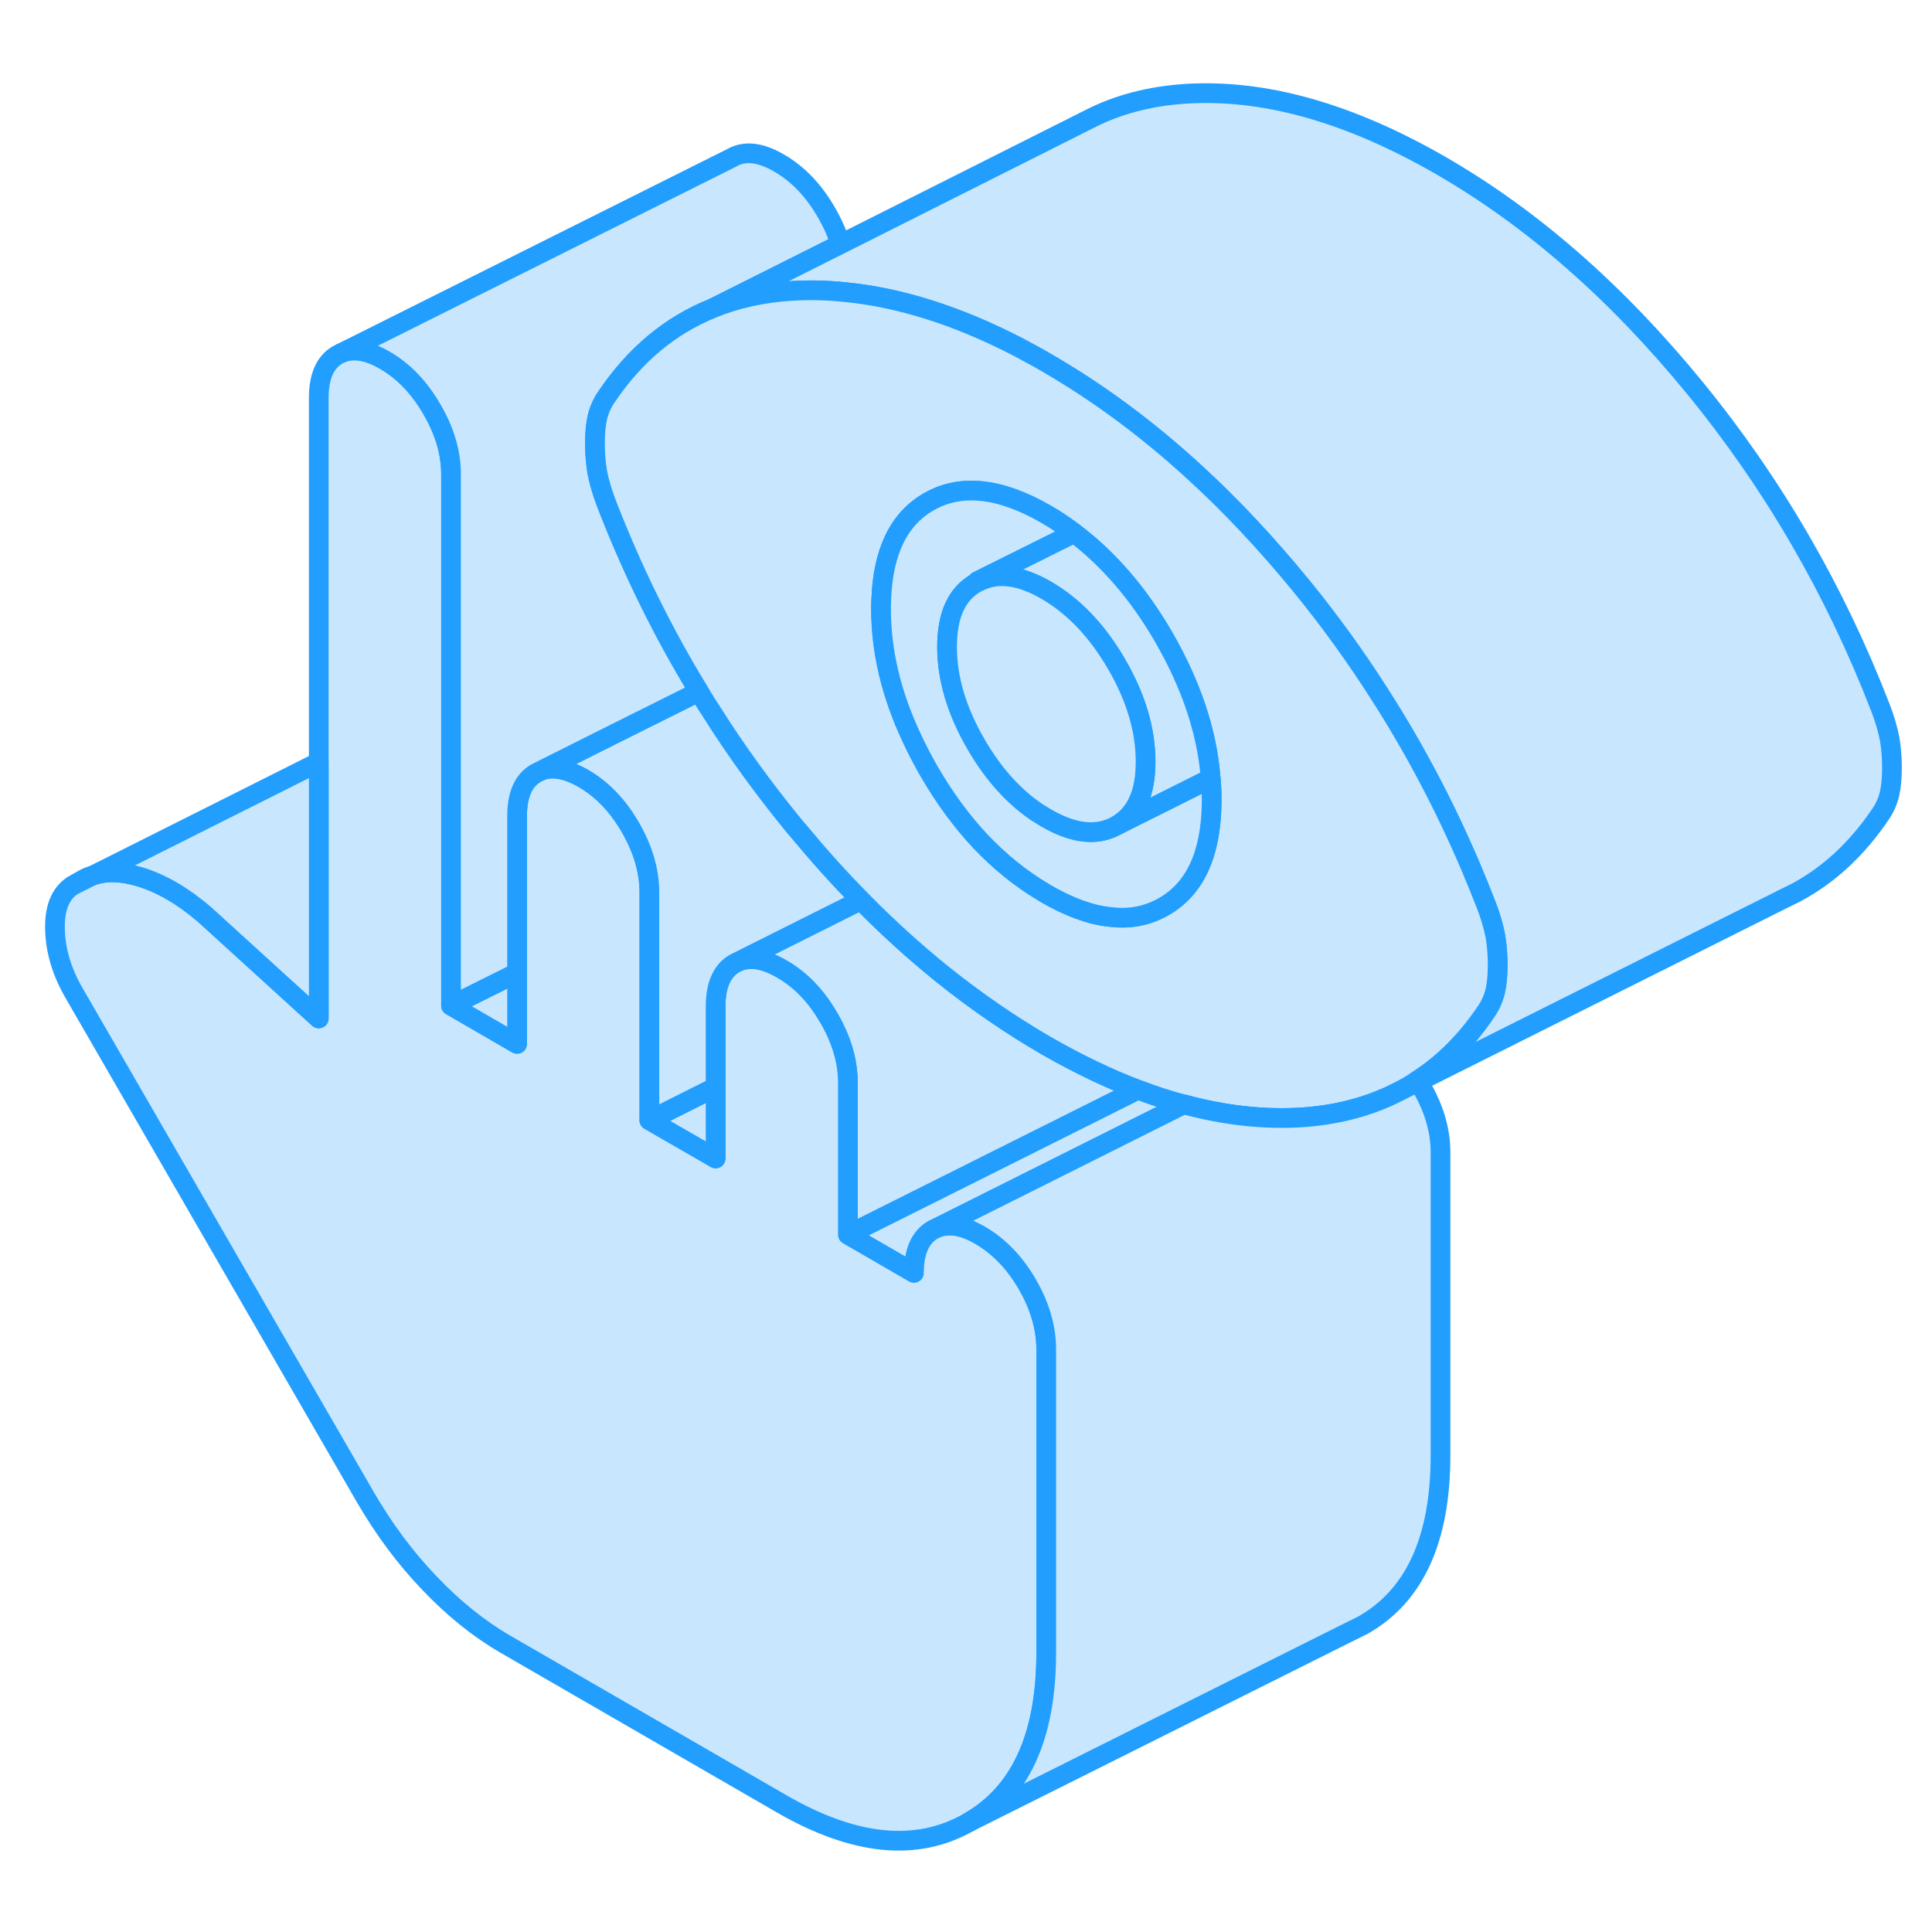 <svg width="48" height="48" viewBox="0 0 98 94" fill="#c8e7ff" xmlns="http://www.w3.org/2000/svg" stroke-width="1px" stroke-linecap="round" stroke-linejoin="round"><path d="M4.169 42.639L3.669 42.929L4.659 42.429C4.479 42.469 4.329 42.549 4.169 42.639Z" stroke="#229EFF" stroke-linejoin="round"/><path d="M71.899 52.8C71.589 53.02 71.259 53.21 70.929 53.38L71.939 52.87C71.939 52.87 71.919 52.82 71.899 52.8Z" stroke="#229EFF" stroke-linejoin="round"/><path d="M60.039 54.02L47.519 60.289L47.329 60.38C46.689 60.749 46.359 61.48 46.359 62.569L43.009 60.63L57.719 53.27H57.729C58.509 53.569 59.279 53.819 60.039 54.02Z" stroke="#229EFF" stroke-linejoin="round"/><path d="M43.009 60.63V52.93C43.009 52 42.779 51.07 42.309 50.13C42.229 49.96 42.139 49.8 42.039 49.63C41.399 48.52 40.599 47.69 39.649 47.15C38.699 46.6 37.909 46.51 37.259 46.87L43.669 43.66C44.999 45.02 46.379 46.27 47.779 47.4C49.499 48.78 51.259 49.99 53.069 51.04C54.659 51.95 56.209 52.7 57.719 53.27L43.009 60.63Z" stroke="#229EFF" stroke-linejoin="round"/><path d="M53.069 66.439V81.84C53.069 86.079 51.759 88.95 49.129 90.439C46.499 91.939 43.339 91.629 39.649 89.499L25.649 81.409C24.299 80.629 23.019 79.6 21.789 78.309C20.559 77.029 19.469 75.559 18.519 73.919L3.749 48.359C3.139 47.3 2.819 46.239 2.789 45.16C2.759 44.09 3.049 43.34 3.669 42.929L4.659 42.429L4.709 42.41C5.379 42.179 6.149 42.2 7.029 42.459C8.139 42.779 9.259 43.429 10.379 44.389L16.169 49.66V18.189C16.169 17.099 16.489 16.369 17.129 15.999L17.329 15.899C17.939 15.649 18.669 15.78 19.519 16.27C20.469 16.82 21.269 17.649 21.909 18.759C22.559 19.869 22.879 20.97 22.879 22.059V49.01L26.229 50.95V39.4C26.229 38.309 26.549 37.58 27.199 37.209L27.399 37.109C27.999 36.859 28.729 36.989 29.589 37.48C30.539 38.029 31.339 38.859 31.979 39.969C32.619 41.08 32.939 42.179 32.939 43.27V54.819L33.419 55.099L36.299 56.76V49.059C36.299 47.969 36.619 47.239 37.259 46.87C37.909 46.51 38.699 46.599 39.649 47.15C40.599 47.69 41.399 48.52 42.039 49.63C42.139 49.8 42.229 49.959 42.309 50.13C42.779 51.069 43.009 51.999 43.009 52.929V60.63L46.359 62.569C46.359 61.48 46.689 60.749 47.329 60.38L47.519 60.289C48.129 60.039 48.859 60.16 49.719 60.66C50.669 61.209 51.469 62.039 52.109 63.139C52.749 64.249 53.069 65.35 53.069 66.439Z" stroke="#229EFF" stroke-linejoin="round"/><path d="M36.299 53.14V56.76L33.419 55.1L32.94 54.82L33.19 54.7L36.299 53.14Z" stroke="#229EFF" stroke-linejoin="round"/><path d="M43.669 43.66L37.26 46.87C36.62 47.24 36.299 47.97 36.299 49.06V53.14L33.19 54.7L32.94 54.82V43.27C32.94 42.18 32.619 41.08 31.979 39.97C31.339 38.86 30.539 38.03 29.589 37.48C28.729 36.99 27.999 36.86 27.399 37.11L31.25 35.18L35.459 33.08C35.679 33.46 35.919 33.84 36.169 34.22C37.379 36.13 38.719 37.97 40.159 39.74C40.279 39.89 40.399 40.04 40.529 40.18C41.549 41.41 42.589 42.57 43.669 43.66Z" stroke="#229EFF" stroke-linejoin="round"/><path d="M26.229 47.339V50.949L22.879 49.009L26.229 47.339Z" stroke="#229EFF" stroke-linejoin="round"/><path d="M30.299 19.18C30.219 19.54 30.179 19.99 30.179 20.5C30.179 21.01 30.219 21.5 30.299 21.97C30.389 22.43 30.539 22.95 30.759 23.53C32.059 26.89 33.619 30.07 35.459 33.08L31.249 35.18L27.399 37.11L27.199 37.21C26.549 37.58 26.229 38.31 26.229 39.4V47.34L22.879 49.01V22.06C22.879 20.97 22.559 19.87 21.909 18.76C21.269 17.65 20.469 16.82 19.519 16.27C18.669 15.78 17.939 15.65 17.329 15.9L37.129 6C37.779 5.63 38.569 5.72 39.519 6.27C40.469 6.82 41.269 7.65 41.909 8.76C42.229 9.31 42.469 9.85 42.629 10.39L36.169 13.63C33.999 14.5 32.199 16 30.759 18.14C30.539 18.46 30.389 18.81 30.299 19.18Z" stroke="#229EFF" stroke-linejoin="round"/><path d="M95.969 36.939C95.969 37.449 95.929 37.889 95.849 38.259C95.759 38.629 95.609 38.979 95.389 39.299C94.199 41.059 92.769 42.389 91.079 43.289L90.409 43.619L71.939 52.869C71.939 52.869 71.919 52.819 71.899 52.799C73.239 51.939 74.399 50.769 75.389 49.299C75.609 48.979 75.759 48.629 75.849 48.259C75.929 47.889 75.969 47.449 75.969 46.939C75.969 46.429 75.929 45.939 75.849 45.469C75.759 45.009 75.609 44.479 75.389 43.909C75.119 43.219 74.839 42.529 74.549 41.849C73.249 38.819 71.729 35.939 69.969 33.199C68.759 31.299 67.429 29.459 65.989 27.699C64.259 25.589 62.48 23.679 60.63 21.989C58.219 19.769 55.7 17.909 53.069 16.389C52.58 16.099 52.079 15.839 51.599 15.579C48.549 14.009 45.639 13.089 42.88 12.819C41.94 12.719 41.019 12.699 40.109 12.759C38.689 12.849 37.369 13.139 36.169 13.629L42.63 10.389L55.26 4.039C56.7 3.299 58.319 2.879 60.109 2.759C64.109 2.499 68.43 3.719 73.07 6.389C77.719 9.069 82.019 12.839 85.989 17.699C89.959 22.559 93.089 27.959 95.389 33.909C95.609 34.479 95.759 35.009 95.849 35.469C95.929 35.939 95.969 36.429 95.969 36.939Z" stroke="#229EFF" stroke-linejoin="round"/><path d="M75.849 45.469C75.759 45.009 75.609 44.479 75.389 43.909C75.119 43.219 74.839 42.529 74.549 41.849C73.249 38.819 71.729 35.939 69.969 33.199C68.759 31.299 67.429 29.459 65.989 27.699C64.259 25.589 62.479 23.679 60.629 21.989C58.219 19.769 55.699 17.909 53.069 16.389C52.579 16.099 52.079 15.839 51.599 15.579C48.549 14.009 45.639 13.089 42.879 12.819C41.939 12.719 41.019 12.699 40.109 12.759C38.689 12.849 37.369 13.139 36.169 13.629C33.999 14.499 32.199 15.999 30.759 18.139C30.539 18.459 30.389 18.809 30.299 19.179C30.219 19.539 30.179 19.989 30.179 20.499C30.179 21.009 30.219 21.499 30.299 21.969C30.389 22.429 30.539 22.949 30.759 23.529C32.059 26.889 33.619 30.069 35.459 33.079C35.679 33.459 35.919 33.839 36.169 34.219C37.379 36.129 38.719 37.969 40.159 39.739C40.279 39.889 40.399 40.039 40.529 40.179C41.549 41.409 42.589 42.569 43.669 43.659C44.999 45.019 46.379 46.269 47.779 47.399C49.499 48.779 51.259 49.989 53.069 51.039C54.659 51.949 56.209 52.699 57.719 53.269H57.729C58.509 53.569 59.279 53.819 60.039 54.019H60.049C62.129 54.579 64.109 54.799 66.029 54.679C67.679 54.569 69.179 54.199 70.519 53.579L70.929 53.379C71.259 53.209 71.589 53.019 71.899 52.799C73.239 51.939 74.399 50.769 75.389 49.299C75.609 48.979 75.759 48.629 75.849 48.259C75.929 47.889 75.969 47.449 75.969 46.939C75.969 46.429 75.929 45.939 75.849 45.469ZM61.459 38.759C61.419 41.349 60.609 43.089 59.029 43.989C58.209 44.459 57.299 44.639 56.299 44.509C55.309 44.409 54.239 44.009 53.069 43.339C53.029 43.309 52.979 43.289 52.939 43.259C51.779 42.569 50.699 41.699 49.709 40.649C48.769 39.639 47.899 38.459 47.119 37.109C46.789 36.529 46.489 35.959 46.229 35.389C45.199 33.189 44.689 31.019 44.689 28.879C44.689 28.739 44.689 28.599 44.699 28.459C44.779 25.989 45.589 24.319 47.119 23.449C48.739 22.519 50.729 22.739 53.069 24.089C53.559 24.369 54.029 24.689 54.489 25.039C56.229 26.349 57.749 28.109 59.029 30.319C60.429 32.749 61.229 35.129 61.409 37.479C61.449 37.839 61.459 38.199 61.459 38.559V38.759Z" stroke="#229EFF" stroke-linejoin="round"/><path d="M61.459 38.559V38.759C61.419 41.349 60.609 43.089 59.029 43.989C58.209 44.459 57.299 44.639 56.299 44.509C55.309 44.409 54.239 44.009 53.069 43.339C53.029 43.309 52.98 43.289 52.94 43.259C51.779 42.569 50.699 41.699 49.709 40.649C48.769 39.639 47.899 38.459 47.119 37.109C46.789 36.529 46.489 35.959 46.229 35.389C45.199 33.189 44.69 31.019 44.69 28.879C44.69 28.739 44.69 28.599 44.7 28.459C44.779 25.989 45.589 24.319 47.119 23.449C48.739 22.519 50.73 22.739 53.069 24.089C53.559 24.369 54.029 24.689 54.489 25.039L49.589 27.479C49.589 27.479 49.619 27.499 49.639 27.509C49.589 27.519 49.55 27.549 49.51 27.569C48.529 28.129 48.039 29.209 48.039 30.809C48.039 32.409 48.529 34.059 49.51 35.749C50.38 37.249 51.409 38.399 52.599 39.199C52.709 39.269 52.819 39.339 52.94 39.409C52.98 39.439 53.029 39.459 53.069 39.489C54.309 40.209 55.389 40.389 56.299 40.029C56.419 39.989 56.529 39.929 56.639 39.869L60.639 37.869L61.409 37.479C61.449 37.839 61.459 38.199 61.459 38.559Z" stroke="#229EFF" stroke-linejoin="round"/><path d="M61.409 37.48L60.639 37.87L56.639 39.87C57.619 39.31 58.109 38.24 58.109 36.65V36.63C58.109 35.02 57.619 33.38 56.639 31.69C55.659 30 54.469 28.75 53.069 27.94C51.739 27.17 50.589 27.02 49.639 27.51C49.619 27.5 49.609 27.49 49.589 27.48L54.489 25.04C56.229 26.35 57.749 28.11 59.029 30.32C60.429 32.749 61.229 35.13 61.409 37.48Z" stroke="#229EFF" stroke-linejoin="round"/><path d="M58.109 36.63V36.65C58.109 38.239 57.619 39.309 56.639 39.87C56.529 39.929 56.419 39.99 56.299 40.03C55.389 40.39 54.309 40.209 53.069 39.489C53.029 39.459 52.979 39.44 52.939 39.41C52.819 39.34 52.709 39.27 52.599 39.2C51.409 38.4 50.379 37.25 49.509 35.75C48.529 34.06 48.039 32.42 48.039 30.81C48.039 29.2 48.529 28.13 49.509 27.57C49.549 27.549 49.589 27.52 49.639 27.509C50.589 27.02 51.739 27.17 53.069 27.94C54.469 28.75 55.659 30 56.639 31.69C57.619 33.38 58.109 35.02 58.109 36.63Z" stroke="#229EFF" stroke-linejoin="round"/><path d="M16.169 36.659V49.659L10.379 44.389C9.259 43.429 8.139 42.779 7.029 42.459C6.149 42.199 5.379 42.179 4.709 42.409L16.169 36.659Z" stroke="#229EFF" stroke-linejoin="round"/><path d="M73.069 56.439V71.839C73.069 76.079 71.759 78.949 69.129 80.439L68.299 80.849L49.129 90.439C51.759 88.949 53.069 86.079 53.069 81.839V66.439C53.069 65.349 52.749 64.249 52.109 63.139C51.469 62.039 50.669 61.209 49.719 60.659C48.859 60.159 48.129 60.039 47.519 60.289L60.039 54.019H60.049C62.129 54.579 64.109 54.799 66.029 54.679C67.679 54.569 69.179 54.199 70.519 53.579L70.929 53.379L71.939 52.869C71.999 52.959 72.059 53.049 72.109 53.139C72.749 54.249 73.069 55.349 73.069 56.439Z" stroke="#229EFF" stroke-linejoin="round"/></svg>